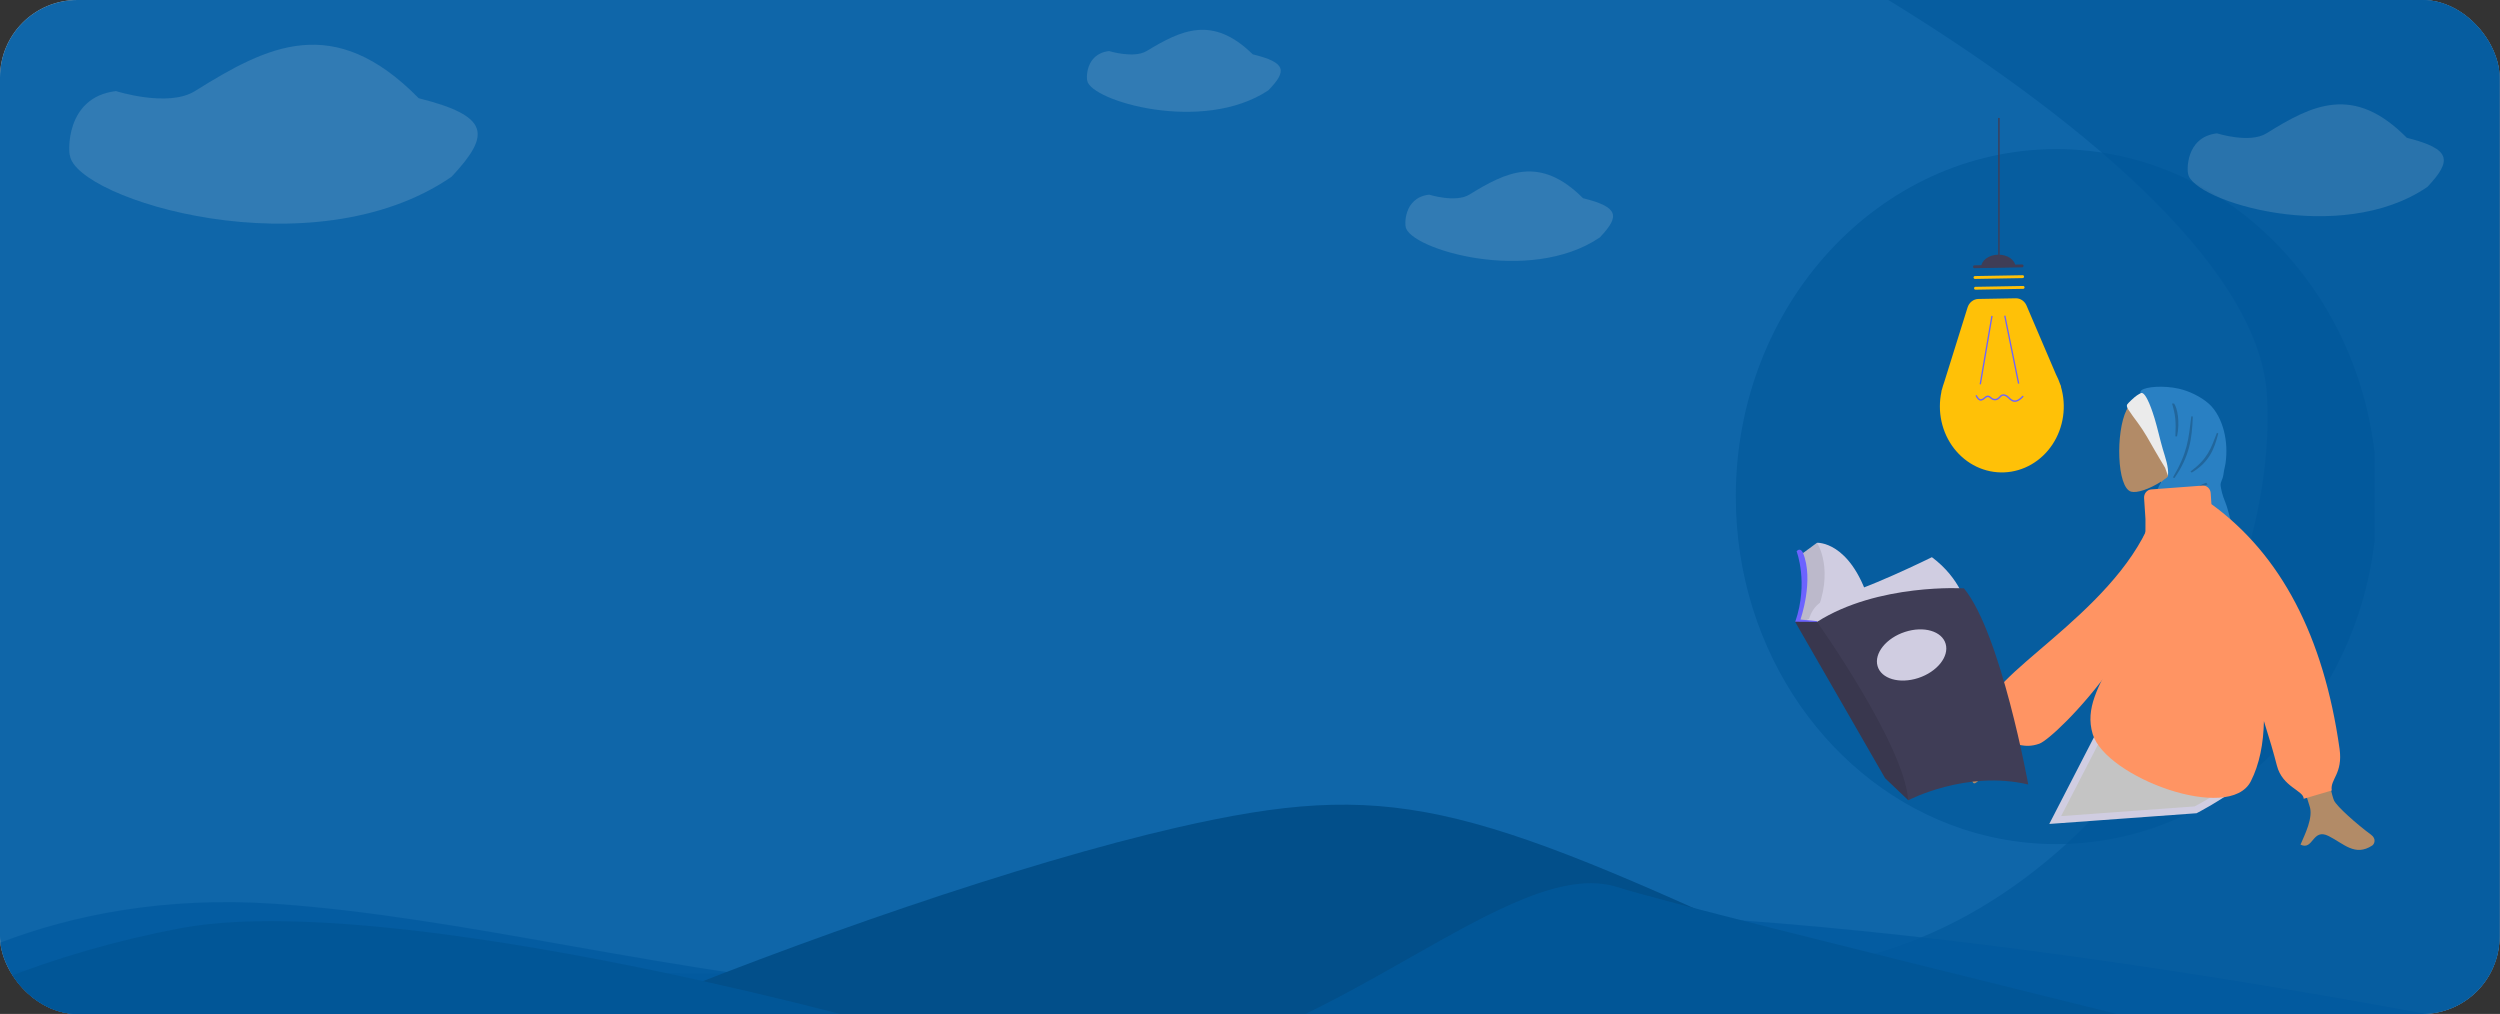 <svg width="323" height="131" viewBox="0 0 323 131" fill="none" xmlns="http://www.w3.org/2000/svg">
<rect x="0" y="0" width="323" height="131" fill="#333333" stroke="none"/>
<g clip-path="url(#clip0)">
<rect width="322.941" height="131" fill="#C4C4C4"/>
<rect width="322.941" height="131" fill="#0F66A9"/>
<path fill-rule="evenodd" clip-rule="evenodd" d="M243.974 0C266.991 14.119 291.871 33.823 292.89 51.051C294.684 81.393 267.772 123.776 229.647 125.221C201.766 126.277 75.302 125.804 0 125.348V131H322.941V0H243.974Z" fill="#065DA0"/>
<g clip-path="url(#clip1)">
<path d="M307.13 64.163C307.147 70.091 306.067 75.964 303.952 81.447C301.836 86.93 298.727 91.916 294.802 96.118C294.369 96.582 293.927 97.035 293.475 97.477C292.93 98.012 292.372 98.531 291.799 99.034C291.69 99.13 291.581 99.225 291.47 99.319C289.208 101.272 286.759 102.964 284.162 104.367C284.008 104.449 283.854 104.532 283.699 104.613C283.453 104.742 283.205 104.868 282.956 104.991C273.754 109.552 263.288 110.309 253.592 107.114C236.615 101.502 224.266 84.396 224.266 64.163C224.266 39.366 242.815 19.265 265.698 19.265C288.58 19.265 307.13 39.366 307.13 64.163Z" fill="#00579A" fill-opacity="0.63"/>
<path d="M266.263 49.928L266.296 49.927L266.166 49.623C266.02 49.194 265.842 48.777 265.633 48.378L261.828 39.478C261.706 39.194 261.509 38.954 261.262 38.787C261.014 38.62 260.726 38.534 260.433 38.54L255.613 38.625C255.301 38.631 254.999 38.739 254.748 38.935C254.496 39.132 254.309 39.407 254.21 39.721L251.18 49.414C251.08 49.685 250.994 49.962 250.921 50.243L250.818 50.572L250.842 50.571C250.562 51.849 250.562 53.179 250.843 54.457C251.124 55.735 251.678 56.927 252.463 57.94C253.248 58.952 254.241 59.758 255.366 60.294C256.491 60.83 257.717 61.082 258.949 61.031C260.18 60.98 261.384 60.626 262.466 59.998C263.549 59.37 264.48 58.483 265.188 57.409C265.896 56.334 266.361 55.1 266.548 53.803C266.734 52.505 266.637 51.179 266.263 49.928H266.263Z" fill="#FFC107"/>
<path d="M257.28 40.802L255.764 49.632L255.935 49.665L257.451 40.835L257.28 40.802Z" fill="#6C63FF"/>
<path d="M259.103 40.769L258.933 40.809L260.723 49.58L260.893 49.541L259.103 40.769Z" fill="#6C63FF"/>
<path d="M255.088 34.279L261.264 34.169C261.31 34.169 261.354 34.187 261.387 34.221C261.421 34.256 261.44 34.302 261.44 34.352C261.441 34.401 261.424 34.448 261.392 34.483C261.359 34.519 261.316 34.539 261.269 34.54L255.093 34.65C255.071 34.65 255.048 34.645 255.027 34.636C255.005 34.628 254.986 34.614 254.97 34.597C254.953 34.581 254.94 34.56 254.931 34.538C254.922 34.516 254.917 34.492 254.917 34.467C254.916 34.443 254.92 34.419 254.929 34.396C254.937 34.373 254.95 34.353 254.965 34.335C254.981 34.318 255 34.304 255.021 34.294C255.042 34.285 255.065 34.279 255.088 34.279V34.279Z" fill="#3F3D56"/>
<path d="M255.153 35.668L261.329 35.558C261.375 35.557 261.42 35.576 261.453 35.61C261.486 35.645 261.505 35.691 261.506 35.74C261.507 35.79 261.489 35.837 261.457 35.872C261.425 35.908 261.381 35.928 261.335 35.929L255.159 36.038C255.113 36.039 255.068 36.02 255.035 35.986C255.002 35.952 254.983 35.905 254.982 35.856C254.981 35.807 254.999 35.76 255.031 35.724C255.063 35.689 255.107 35.669 255.153 35.668Z" fill="#FFC107"/>
<path d="M255.218 37.057L261.394 36.947C261.44 36.946 261.485 36.965 261.518 36.999C261.551 37.033 261.57 37.08 261.571 37.129C261.572 37.178 261.554 37.226 261.522 37.261C261.49 37.297 261.446 37.317 261.4 37.318L255.224 37.427C255.178 37.428 255.133 37.409 255.1 37.375C255.067 37.341 255.048 37.294 255.047 37.245C255.046 37.196 255.064 37.148 255.096 37.113C255.128 37.078 255.172 37.057 255.218 37.057V37.057Z" fill="#FFC107"/>
<path d="M258.155 32.903C256.93 32.924 255.949 33.669 255.963 34.566L260.399 34.487C260.385 33.59 259.38 32.881 258.155 32.903Z" fill="#3F3D56"/>
<path d="M258.838 50.936C259.08 50.953 259.309 51.058 259.488 51.232C259.534 51.273 259.579 51.315 259.624 51.358C259.767 51.517 259.943 51.639 260.137 51.715C260.562 51.838 260.982 51.48 261.336 51.114L261.457 51.247C261.068 51.65 260.601 52.042 260.091 51.894C259.871 51.811 259.672 51.675 259.509 51.496C259.465 51.455 259.422 51.414 259.377 51.375C259.232 51.246 258.951 51.046 258.701 51.15C258.598 51.204 258.506 51.279 258.43 51.373C258.372 51.438 258.309 51.498 258.242 51.553C258.105 51.657 257.943 51.715 257.774 51.72C257.606 51.725 257.441 51.678 257.298 51.583C257.247 51.546 257.198 51.507 257.15 51.465C257.073 51.383 256.977 51.325 256.871 51.295C256.723 51.273 256.589 51.386 256.446 51.505C256.312 51.644 256.14 51.735 255.954 51.765C255.948 51.766 255.941 51.766 255.935 51.766C255.588 51.772 255.368 51.403 255.232 51.122L255.387 51.037C255.572 51.419 255.75 51.593 255.945 51.58C256.094 51.55 256.231 51.473 256.339 51.359C256.504 51.221 256.674 51.079 256.895 51.112C257.033 51.144 257.159 51.216 257.26 51.321C257.302 51.359 257.346 51.394 257.392 51.427C257.505 51.501 257.637 51.538 257.769 51.534C257.902 51.529 258.031 51.484 258.14 51.403C258.199 51.354 258.255 51.3 258.307 51.242C258.399 51.13 258.512 51.04 258.638 50.977C258.702 50.951 258.769 50.937 258.838 50.936V50.936Z" fill="#6C63FF"/>
<path d="M258.352 15.233H258.171V33.426H258.352V15.233Z" fill="#3F3D56"/>
<path fill-rule="evenodd" clip-rule="evenodd" d="M288.999 101.293C287.455 102.433 285.839 103.46 284.162 104.367L284.161 104.367C284.008 104.45 283.854 104.532 283.699 104.613C283.689 104.619 283.678 104.624 283.668 104.629L265.53 105.949L273.155 91.147L284.368 90.25L288.999 101.293Z" fill="#C4C4C4"/>
<path d="M288.999 101.293L289.266 101.654L289.549 101.445L289.413 101.12L288.999 101.293ZM284.162 104.367L284.374 104.762L284.375 104.761L284.162 104.367ZM284.161 104.367L283.95 103.972L283.949 103.972L284.161 104.367ZM283.699 104.613L283.491 104.216L283.491 104.216L283.699 104.613ZM283.668 104.629L283.701 105.077L283.793 105.07L283.876 105.027L283.668 104.629ZM265.53 105.949L265.131 105.743L264.765 106.454L265.562 106.396L265.53 105.949ZM273.155 91.147L273.119 90.7L272.87 90.72L272.756 90.942L273.155 91.147ZM284.368 90.25L284.782 90.077L284.656 89.777L284.332 89.803L284.368 90.25ZM288.733 100.933C287.206 102.06 285.607 103.076 283.949 103.972L284.375 104.761C286.071 103.845 287.705 102.806 289.266 101.654L288.733 100.933ZM283.95 103.971L283.95 103.972L284.373 104.763L284.374 104.762L283.95 103.971ZM283.949 103.972C283.795 104.055 283.644 104.136 283.491 104.216L283.907 105.011C284.064 104.928 284.22 104.845 284.374 104.762L283.949 103.972ZM283.491 104.216C283.481 104.221 283.471 104.227 283.46 104.232L283.876 105.027C283.886 105.021 283.897 105.016 283.907 105.011L283.491 104.216ZM283.636 104.182L265.497 105.501L265.562 106.396L283.701 105.077L283.636 104.182ZM265.929 106.154L273.554 91.353L272.756 90.942L265.131 105.743L265.929 106.154ZM273.191 91.594L284.404 90.697L284.332 89.803L273.119 90.7L273.191 91.594ZM283.954 90.424L288.585 101.467L289.413 101.12L284.782 90.077L283.954 90.424Z" fill="#D0CDE1"/>
<path fill-rule="evenodd" clip-rule="evenodd" d="M282.12 59.636C283.256 58.212 284.025 56.468 283.896 54.514C283.526 48.882 276.183 50.121 274.754 52.963C273.326 55.806 273.495 63.015 275.342 63.523C276.078 63.726 277.646 63.23 279.243 62.203L278.241 69.769H284.157L282.12 59.636Z" fill="#B28B67"/>
<path fill-rule="evenodd" clip-rule="evenodd" d="M276.088 51.089C276.224 51.003 276.507 50.821 276.651 50.755C276.685 50.739 276.923 50.557 276.929 50.56C277.109 50.625 277.631 50.864 277.676 51.071C277.683 51.087 277.69 51.102 277.696 51.114C277.77 51.258 277.838 51.405 277.903 51.554C278.045 51.881 278.167 52.222 278.284 52.561C278.513 53.221 278.711 53.896 278.893 54.572C279.078 55.261 279.236 55.958 279.412 56.65C279.665 57.645 279.99 58.616 280.242 59.611C280.402 60.246 280.492 60.889 280.45 61.543C280.449 61.55 280.449 61.558 280.448 61.566C280.448 61.569 280.448 61.573 280.447 61.576C280.44 61.677 280.43 61.777 280.416 61.878C280.404 61.965 280.392 62.051 280.38 62.138C280.15 61.649 279.974 61.109 279.788 60.597C279.769 60.547 279.752 60.497 279.735 60.446C279.675 60.342 279.614 60.239 279.552 60.136C279.161 59.489 278.769 58.843 278.394 58.184C277.721 56.998 277.053 55.787 276.254 54.699C276.018 54.377 275.777 54.06 275.544 53.736C275.412 53.552 275.283 53.364 275.158 53.173C275.068 53.037 274.68 52.561 274.821 52.275C274.893 52.129 275.737 51.313 276.088 51.089Z" fill="#EBEBEB"/>
<path fill-rule="evenodd" clip-rule="evenodd" d="M276.607 50.778C276.475 50.826 276.539 50.533 276.667 50.43C277.258 49.953 279.519 49.779 281.487 50.215C282.805 50.508 284.337 51.234 285.39 52.169C286.339 53.011 286.992 54.362 287.328 55.667C287.68 57.037 287.734 58.465 287.537 59.87C287.494 60.179 287.401 60.473 287.35 60.775C287.291 61.115 287.262 61.443 287.158 61.773C287.094 61.976 286.986 62.175 286.932 62.379C286.87 62.611 286.908 62.826 286.953 63.063C287.027 63.448 287.118 63.833 287.247 64.201C287.442 64.754 287.678 65.272 287.826 65.845C288.023 66.608 288.848 69.092 288.245 69.769H276.778C277.067 68.928 277.934 67.939 278.109 67.039C278.212 66.509 278.262 65.351 278.272 65.309C278.531 63.407 279.035 62.499 279.351 62.169C279.667 61.84 280.088 61.739 280.11 61.453C280.2 60.27 279.759 59.138 279.436 58.034C279.051 56.719 278.769 55.371 278.373 54.061C278.197 53.48 277.291 50.533 276.607 50.778Z" fill="#2980C3"/>
<path fill-rule="evenodd" clip-rule="evenodd" d="M280.629 52.138C281.061 53.603 281.154 54.385 281.061 56.386H281.273C281.67 54.498 281.317 52.72 280.895 52.138H280.629ZM286.43 55.918C285.624 58.006 285.257 59.238 283.007 60.927L283.18 61.057C285.414 59.706 286.065 58.093 286.6 56.005L286.43 55.918ZM283.119 53.794C282.753 56.757 282.646 58.449 280.74 61.69L280.943 61.756C282.905 58.934 283.216 56.631 283.309 53.81L283.119 53.794ZM285.225 62.595L285.052 62.37C282.684 63.161 282.947 64.796 279.964 66.452L280.214 66.613C282.826 65.463 283.436 62.995 285.225 62.595Z" fill="black" fill-opacity="0.2"/>
<path fill-rule="evenodd" clip-rule="evenodd" d="M263.081 88.311L256.098 95.583C254.066 96.508 252.402 97.529 251.104 98.647C250.812 99.023 250.494 99.743 251.867 99.421C253.241 99.099 254.698 98.826 254.957 99.303C255.215 99.779 254.454 100.51 254.931 101.134C255.249 101.55 256.318 100.227 258.139 97.165L265.401 92.595L263.081 88.311ZM297.228 81.729L291.83 81.751C295.942 95.97 298.124 103.414 298.377 104.085C298.948 105.594 297.741 107.892 297.225 109.127C298.906 109.93 298.727 106.956 300.847 108.01C302.783 108.971 304.256 110.713 306.492 109.24C306.767 109.059 307.068 108.377 306.34 107.844C304.527 106.516 301.913 104.193 301.56 103.428C301.078 102.385 299.634 95.152 297.228 81.729Z" fill="#B28B67"/>
<path fill-rule="evenodd" clip-rule="evenodd" d="M280.78 65.383L278.648 64.993C275.29 77.664 258.038 86.301 256.979 91.038C256.59 92.775 257.761 93.653 257.156 94.182L259.927 96.347C260.396 95.763 261.397 96.832 263.488 96.084C265.579 95.337 280.78 80.387 280.78 65.383Z" fill="#FF9463"/>
<path fill-rule="evenodd" clip-rule="evenodd" d="M277.194 67.068C277.44 83.844 268.356 88.123 270.379 94.852C272.05 100.409 288.044 106.383 290.811 100.936C291.932 98.731 292.44 96.064 292.498 93.165C293.205 95.392 293.764 97.31 294.176 98.918C294.886 101.691 297.638 102.132 297.638 103.201L301.264 102.132C301.018 100.681 302.728 99.974 302.269 96.731C300.216 82.201 294.698 71.668 285.716 65.133L285.623 63.715C285.585 63.135 285.114 62.697 284.571 62.738L277.931 63.234C277.388 63.274 276.979 63.777 277.017 64.357L277.194 67.068Z" fill="#FF9463"/>
<path d="M241.468 77.612L234.569 79.392L234.547 79.398L233.797 80.121L233.581 80.329L233.118 80.239L232.299 80.082L232.87 78.03L232.977 74.117L232.585 71.723L234.761 70.127C234.761 70.127 239.006 69.861 241.468 77.612Z" fill="#D0CDE1"/>
<path opacity="0.1" d="M234.569 79.392C234.476 79.605 234.672 79.464 234.565 79.683L233.566 80.025L233.118 80.24L232.299 80.082L232.87 78.03L232.977 74.117L232.585 71.723L234.761 70.127C234.761 70.127 237.096 73.65 234.569 79.392Z" fill="black"/>
<path d="M249.602 71.989C249.602 71.989 240.541 76.472 236.867 77.156C233.192 77.84 233.513 81.754 233.513 81.754L254.097 78.334C254.097 78.334 253.384 74.8 249.602 71.989Z" fill="#D0CDE1"/>
<path d="M232.121 71.229C232.121 71.229 233.69 75.294 231.942 80.348L233.976 81.336L234.761 80.348L234.778 80.253L232.62 80.044C232.62 80.044 234.404 74.953 232.941 71.419C232.941 71.419 232.62 70.659 232.121 71.229Z" fill="#6C63FF"/>
<path d="M262.052 101.359C254.025 99.459 246.551 103.392 246.551 103.392L246.531 103.372L243.555 100.542L231.925 80.329L234.761 80.348C242.645 75.332 253.739 76.016 253.739 76.016C258.52 81.792 262.052 101.359 262.052 101.359Z" fill="#3F3D56"/>
<path opacity="0.1" d="M246.531 103.372L243.555 100.542L231.925 80.329L234.761 80.348C234.761 80.348 246.065 96.248 246.531 103.372Z" fill="black"/>
<path d="M247.838 87.601C250.268 86.807 251.853 84.83 251.38 83.185C250.906 81.54 248.552 80.85 246.122 81.644C243.692 82.437 242.107 84.414 242.58 86.059C243.054 87.704 245.408 88.394 247.838 87.601Z" fill="#D0CDE1"/>
</g>
<path d="M310.961 17.804C304.071 10.82 298.705 13.572 292.829 17.228C290.664 18.575 286.43 17.228 286.43 17.228C282.226 17.732 282.6 22.345 282.697 22.414C283.165 25.965 302.372 31.87 313.627 24.143C316.824 20.738 316.736 19.25 310.961 17.804Z" fill="#F2F2F2" fill-opacity="0.15"/>
<path d="M54.098 12.689C43.111 1.515 34.555 5.917 25.186 11.767C21.732 13.923 14.982 11.767 14.982 11.767C8.277 12.575 8.875 19.954 9.029 20.066C9.775 25.747 40.401 35.194 58.349 22.832C63.447 17.384 63.307 15.003 54.098 12.689Z" fill="#F2F2F2" fill-opacity="0.15"/>
<path d="M204.531 25.609C198.945 20.022 194.594 22.223 189.83 25.148C188.074 26.226 184.642 25.148 184.642 25.148C181.233 25.552 181.537 29.242 181.615 29.297C181.994 32.138 197.567 36.862 206.693 30.681C209.285 27.957 209.214 26.766 204.531 25.609Z" fill="#F2F2F2" fill-opacity="0.15"/>
<path d="M161.856 7.02C156.642 1.899 152.582 3.916 148.135 6.597C146.496 7.586 143.293 6.597 143.293 6.597C140.111 6.967 140.394 10.35 140.468 10.401C140.822 13.005 155.356 17.335 163.874 11.669C166.293 9.172 166.227 8.08 161.856 7.02Z" fill="#F2F2F2" fill-opacity="0.15"/>
<path fill-rule="evenodd" clip-rule="evenodd" d="M313.436 131H0V121.797C9.419 118.184 21.312 115.809 35.434 116.763C47.559 117.582 60.221 119.822 73.17 122.113C102.855 127.364 134.045 132.882 163.714 122.155C191.443 112.13 262.998 121.643 313.436 131Z" fill="#00599E" fill-opacity="0.7"/>
<path fill-rule="evenodd" clip-rule="evenodd" d="M249.446 131H80.263C103.022 121.589 131.94 111.522 152.052 106.919C179.412 100.658 189.28 103.548 231.89 123.294C236.804 125.571 242.752 128.176 249.446 131Z" fill="#024F8A"/>
<path fill-rule="evenodd" clip-rule="evenodd" d="M273.484 131C270.987 130.38 268.507 129.765 266.054 129.157C238.491 122.321 214.436 116.356 209.015 114.625C202.117 112.423 192.924 117.632 182.14 123.744C177.885 126.155 173.382 128.708 168.674 131H273.484ZM108.537 131H0V126.662C6.901 123.86 15.043 121.493 23.324 119.923C40.93 116.583 77.169 122.913 108.537 131Z" fill="#015697"/>
</g>
<defs>
<clipPath id="clip0">
<rect width="322.941" height="131" rx="10" fill="white"/>
</clipPath>
<clipPath id="clip1">
<rect width="83.427" height="95.36" fill="white" transform="translate(223.368 14.448)"/>
</clipPath>
</defs>
</svg>
